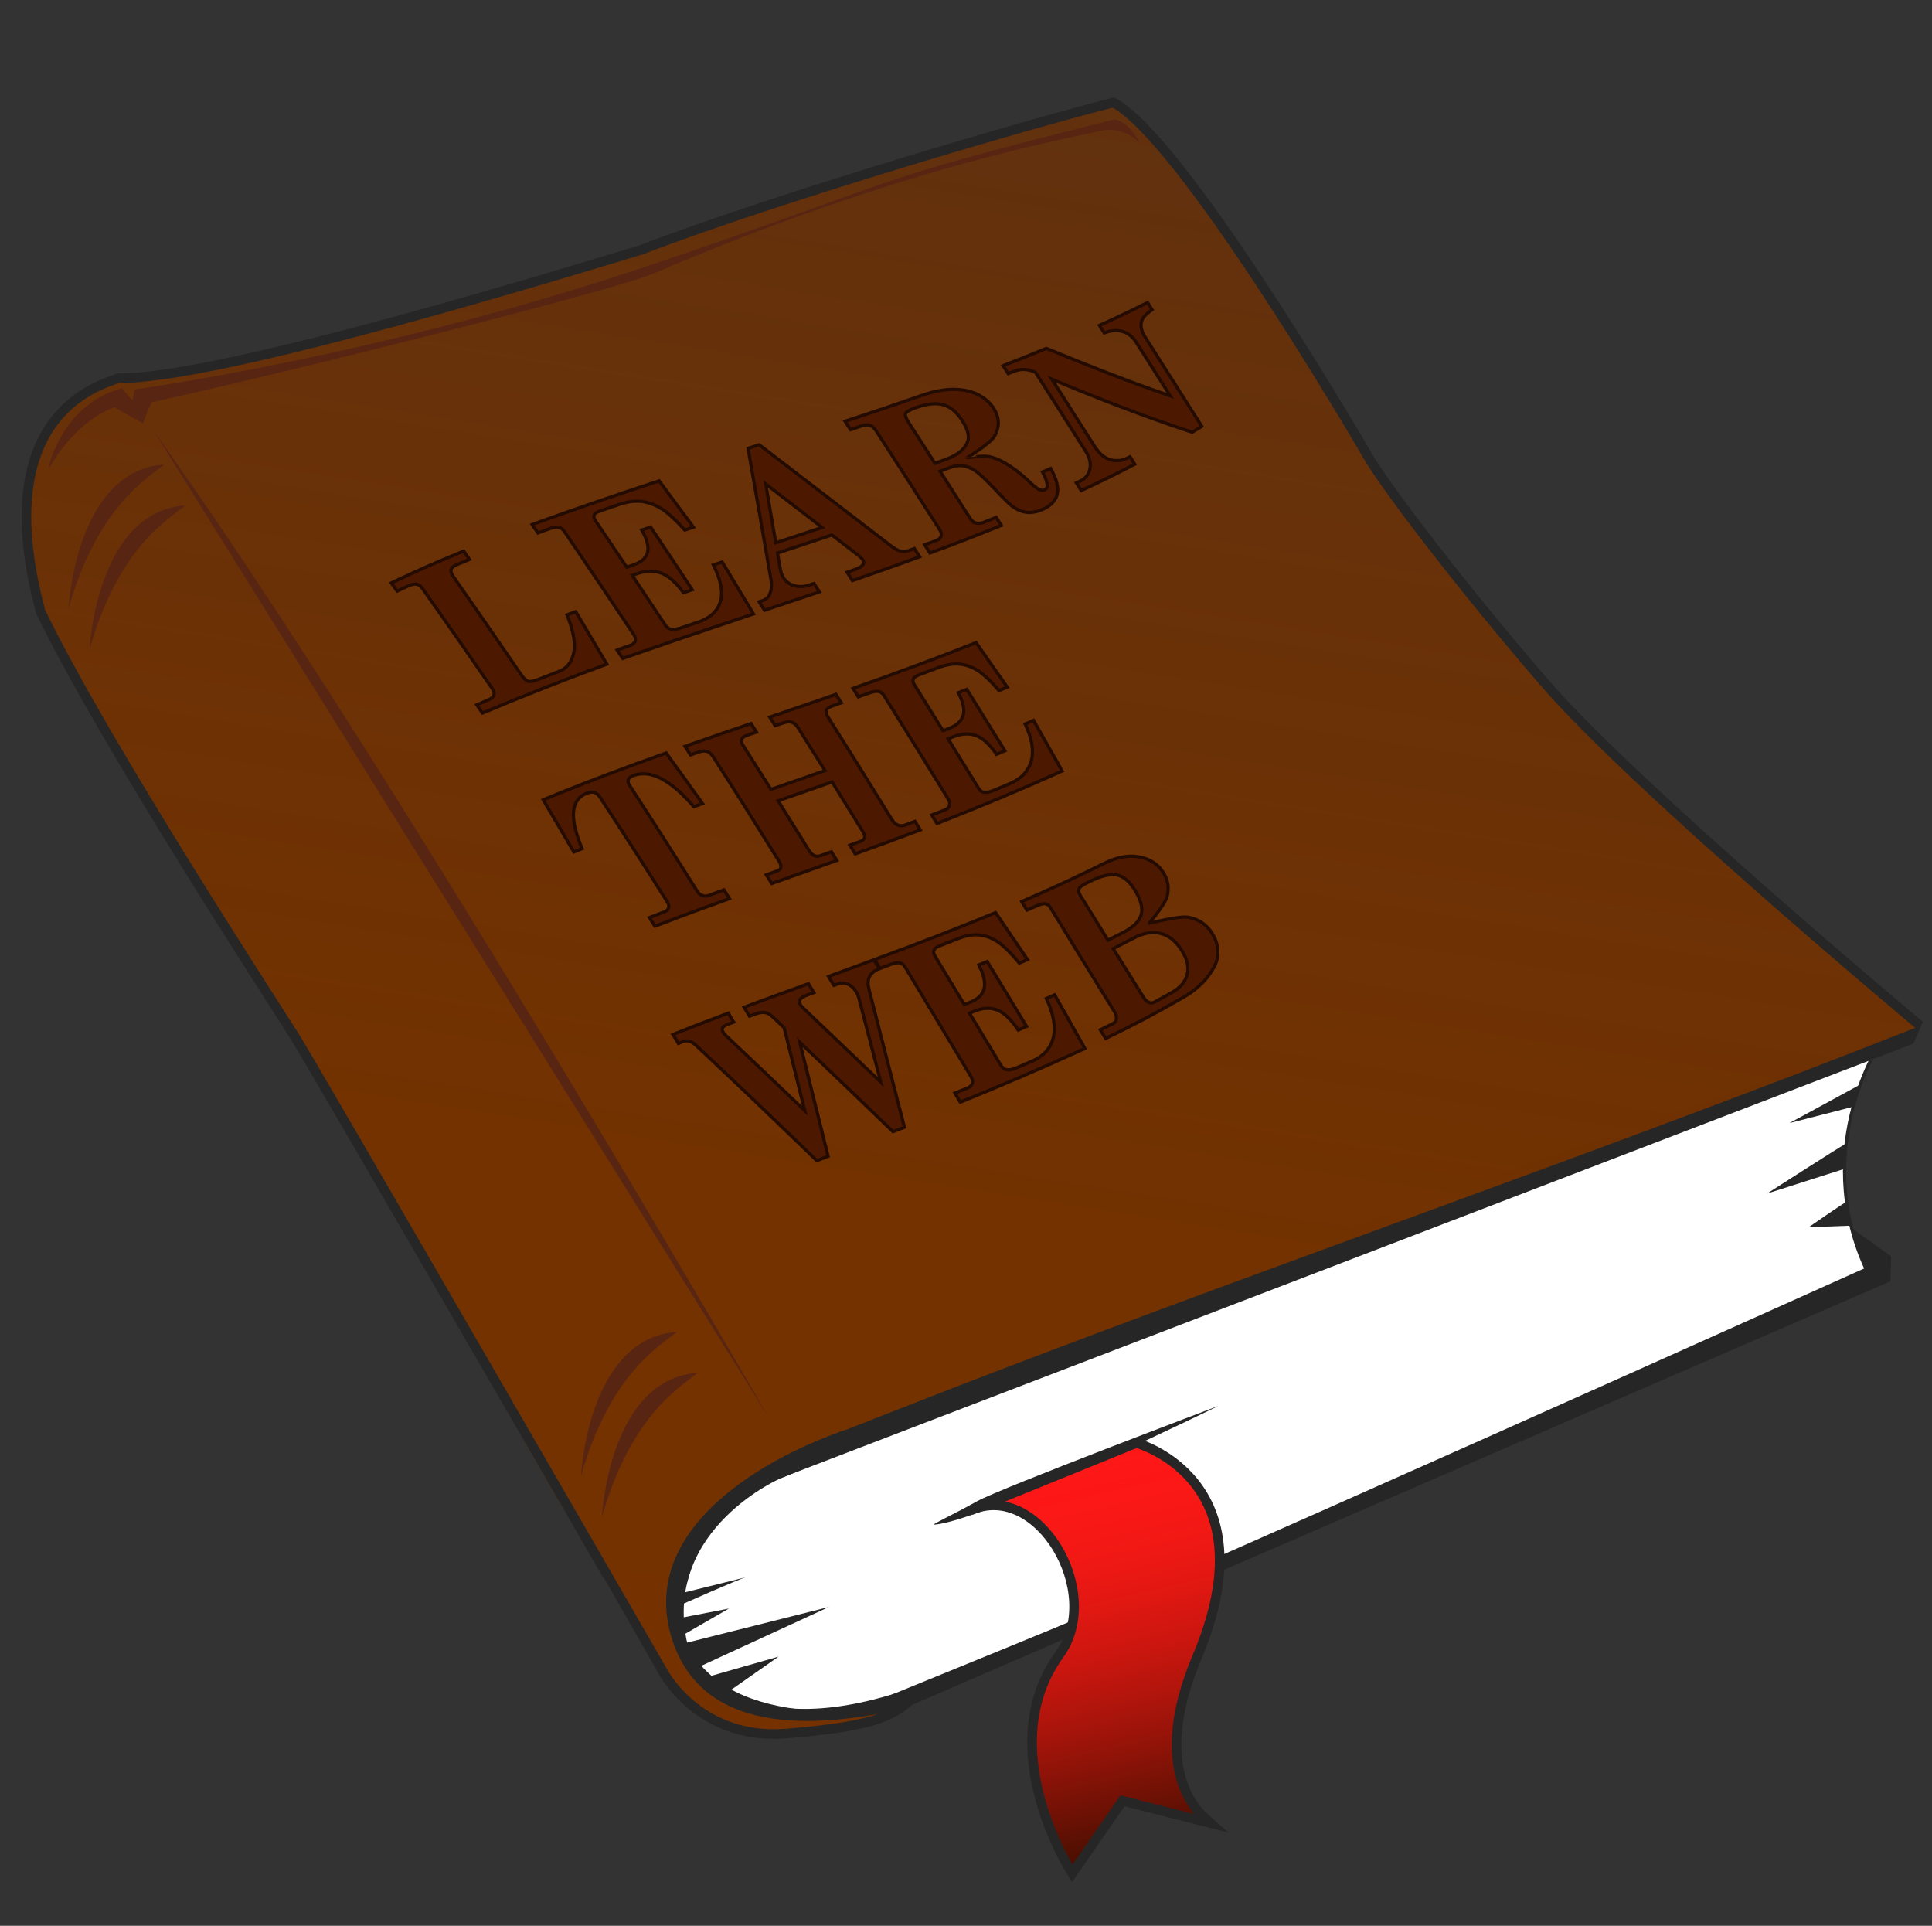 <?xml version="1.0" encoding="utf-8"?>
<!-- Generator: Adobe Illustrator 15.0.2, SVG Export Plug-In . SVG Version: 6.00 Build 0)  -->
<!DOCTYPE svg PUBLIC "-//W3C//DTD SVG 1.1//EN" "http://www.w3.org/Graphics/SVG/1.1/DTD/svg11.dtd">
<svg version="1.1" id="Layer_1" xmlns="http://www.w3.org/2000/svg" xmlns:xlink="http://www.w3.org/1999/xlink" x="0px" y="0px"
	 width="603px" height="601px" viewBox="0 0 603 601" enable-background="new 0 0 603 601" xml:space="preserve">
<rect x="0" y="0" width="603" height="601" fill="#333333" stroke="none"/>
<g>
	<polygon fill="#262626" points="590.23,392.087 536.738,353.496 542.021,418.052 	"/>
	<path fill="#FFFFFF" stroke="#262626" stroke-miterlimit="10" d="M586.199,326.562c0,0-22.088,34.312-2.178,72.7
		c-26.065,16.659-317.896,135.122-317.896,135.122s-59.003,5.489-54.295-39.612c1.018-9.745,9.333-24.6,22.237-29.983
		c77.179-32.205,339.478-133.147,339.478-133.147L586.199,326.562z"/>
	<path fill="#262626" d="M598.56,320.37l-1.411,5.36L244.137,461.104c0,0-37.256,15.781-29.75,51.287
		c1.922,8.2,19.981,35.271,78.731,11.148c58.75-24.122,297.112-131.452,297.112-131.452l-0.177,7.791L279.886,534.15
		c0,0-65.524,25.009-75.236-27.697c-9.711-52.705,20.908-50.969,45.047-61.33C273.837,434.761,600.337,319.91,598.56,320.37z"/>
	<g>
		
			<linearGradient id="SVGID_1_" gradientUnits="userSpaceOnUse" x1="254.795" y1="58.821" x2="335.971" y2="571.343" gradientTransform="matrix(1 0 0 -1 0 602)">
			<stop  offset="0" style="stop-color:#753200"/>
			<stop  offset="0.331" style="stop-color:#733200"/>
			<stop  offset="1" style="stop-color:#733000;stop-opacity:0.73"/>
		</linearGradient>
		<path fill="url(#SVGID_1_)" d="M281.895,533.308c-26.725,5.928-64.662,9.188-72.974-24.71
			c-7.689-32.662,30.182-53.997,55.9-62.685c15.481-6.049,30.938-12.163,46.47-18.082c95.562-36.541,192.376-69.85,287.523-107.463
			C542,272.452,484.025,224.512,440.735,163.406c-31.349-44.25-50.689-94.506-92.384-130.788
			C243.02,57.543,145.032,104.927,36.725,118.469c-35.967,12.599-33.478,50.396-21.44,80.11
			c15.896,28.391,32.972,56.019,50.653,83.327c51.56,79.63,95.344,170.353,144.33,244.814c9.311,14.153,31.139,15.006,46.885,13.763
			C281.131,538.589,281.895,533.308,281.895,533.308z"/>
	</g>
	<path fill="#592513" d="M21.379,189.997c0,0,2.033-43.06,29.94-45.053C46.494,149.041,30.528,157.613,21.379,189.997z"/>
	<path fill="#592513" d="M27.922,202.763c0,0,2.033-43.06,29.94-45.053C53.037,161.806,37.071,170.379,27.922,202.763z"/>
	<path fill="#592513" d="M181.328,460.695c0,0,2.033-43.062,29.94-45.053C206.443,419.738,190.477,428.312,181.328,460.695z"/>
	<path fill="#592513" d="M187.871,473.461c0,0,2.033-43.06,29.94-45.053C212.986,432.504,197.02,441.077,187.871,473.461z"/>
	<g>
		<g>
			<path fill="#4D1800" stroke="#230B01" stroke-miterlimit="10" d="M123.941,184.469c-0.723-1.019-1.084-1.53-1.808-2.549
				c8.95-4.228,13.472-6.193,22.591-9.939c0.725,1.04,1.086,1.561,1.81,2.6c-1.538,0.629-2.306,0.947-3.839,1.588
				c-1.098,0.458-1.73,0.977-1.896,1.551c-0.167,0.576,0.055,1.299,0.662,2.17c7.104,10.159,14.158,20.354,21.144,30.595
				c0.85,1.247,1.6,1.958,2.251,2.135c0.651,0.177,1.753-0.043,3.307-0.653c2.544-1,3.817-1.49,6.371-2.464
				c2.377-0.906,3.887-2.799,4.526-5.689c0.638-2.889-0.054-6.863-2.099-11.93c1.088-0.401,1.633-0.601,2.723-0.998
				c3.911,6.547,5.854,9.82,9.719,16.381c-13.069,4.811-25.986,9.858-38.818,15.27c-0.708-1.028-1.061-1.541-1.77-2.567
				c1.533-0.669,2.3-1,3.837-1.656c0.847-0.362,1.35-0.837,1.505-1.427c0.156-0.59-0.021-1.255-0.53-1.994
				c-7.19-10.451-14.449-20.854-21.753-31.226c-0.53-0.753-1.139-1.199-1.823-1.338c-0.684-0.139-1.568,0.038-2.652,0.536
				C126.012,183.5,125.321,183.821,123.941,184.469z"/>
			<path fill="#4D1800" stroke="#230B01" stroke-miterlimit="10" d="M166.088,163.682c13.146-4.742,26.351-9.248,39.625-13.616
				c4.321,5.801,6.468,8.69,10.729,14.461c-1.085,0.354-1.627,0.533-2.712,0.889c-2.944-3.265-5.415-5.509-7.396-6.727
				c-1.979-1.216-4.004-1.949-6.07-2.197c-2.066-0.247-4.355,0.047-6.862,0.89c-2.492,0.836-3.736,1.257-6.222,2.106
				c-0.964,0.33-1.542,0.746-1.734,1.245c-0.192,0.5-0.077,1.062,0.347,1.688c3.952,5.842,5.916,8.755,9.819,14.581
				c0.845-0.289,1.267-0.433,2.112-0.721c2.429-0.828,3.886-2.105,4.365-3.845c0.479-1.739-0.112-4.079-1.786-7.028
				c1.108-0.37,1.662-0.557,2.771-0.925c5.242,7.84,7.84,11.749,12.993,19.568c-1.101,0.367-1.652,0.55-2.753,0.918
				c-2.321-3.177-4.604-5.204-6.832-6.078c-2.229-0.873-4.703-0.852-7.416,0.071c-0.697,0.237-1.046,0.357-1.743,0.595
				c4.153,6.21,6.216,9.312,10.318,15.525c0.451,0.682,0.985,1.097,1.595,1.231c0.917,0.201,1.995,0.087,3.213-0.325
				c2.167-0.734,3.25-1.099,5.42-1.829c3.718-1.249,6.035-3.372,6.949-6.374c0.913-3.001,0.198-6.827-2.171-11.487
				c1.105-0.364,1.659-0.546,2.764-0.91c3.934,6.486,5.885,9.726,9.766,16.209c-13.639,4.549-27.254,9.15-40.826,13.897
				c-0.7-1.054-1.049-1.583-1.75-2.636c1.609-0.572,2.414-0.854,4.025-1.421c0.909-0.319,1.457-0.778,1.643-1.379
				c0.187-0.601,0.034-1.27-0.456-2.007c-7.166-10.792-14.409-21.532-21.701-32.239c-0.463-0.681-1.044-1.097-1.743-1.247
				c-0.698-0.15-1.667-0.001-2.909,0.448c-1.428,0.517-2.142,0.776-3.567,1.3C167.173,165.262,166.811,164.736,166.088,163.682z"/>
			<path fill="#4D1800" stroke="#230B01" stroke-miterlimit="10" d="M236.961,138.806c13.767,10.554,27.53,21.113,41.295,31.669
				c1.148,0.867,2.123,1.383,2.923,1.551c0.801,0.169,1.664,0.086,2.588-0.247c0.651-0.235,0.978-0.354,1.629-0.59
				c0.656,1.03,0.983,1.544,1.638,2.573c-8.343,3.051-12.547,4.526-20.975,7.43c-0.669-1.044-1.004-1.566-1.674-2.61
				c0.791-0.271,1.186-0.407,1.976-0.679c1.561-0.537,2.531-1.066,2.915-1.587c0.384-0.52,0.409-1.041,0.073-1.563
				c-0.263-0.41-0.69-0.844-1.281-1.303c-3.357-2.591-5.042-3.892-8.429-6.503c-6.773,2.276-10.17,3.397-16.964,5.635
				c0.276,1.627,0.413,2.441,0.688,4.069c0.28,1.695,0.655,2.901,1.12,3.618c0.795,1.226,1.928,2.06,3.4,2.497
				c1.472,0.437,3.054,0.372,4.744-0.197c0.575-0.193,0.862-0.289,1.436-0.482c0.676,1.05,1.015,1.574,1.69,2.624
				c-6.844,2.314-10.274,3.456-17.131,5.74c-0.684-1.055-1.026-1.583-1.711-2.639c0.392-0.13,0.588-0.196,0.98-0.326
				c1.103-0.366,1.865-1.011,2.286-1.931c0.595-1.3,0.764-2.769,0.499-4.401c-2.371-13.753-4.771-27.5-7.205-41.242
				C234.868,139.468,235.565,139.248,236.961,138.806z M238.986,151.044c1.271,7.343,1.898,11.01,3.146,18.348
				c5.794-1.902,8.69-2.856,14.471-4.783C249.617,159.223,246.094,156.509,238.986,151.044z"/>
			<path fill="#4D1800" stroke="#230B01" stroke-miterlimit="10" d="M263.753,131.474c9.538-3.122,14.289-4.706,23.696-7.984
				c3.818-1.331,7.201-1.991,10.153-1.975c2.953,0.017,5.485,0.551,7.607,1.618c2.121,1.065,3.761,2.503,4.93,4.324
				c1.865,2.911,1.922,5.828,0.193,8.762c-1.314,2.232-8.458,6.618-8.458,6.618c0.007,0.02,4.649-0.669,6.36-0.405
				c1.711,0.265,3.508,0.942,5.383,2.027c2.466,1.427,4.955,3.309,7.414,5.651c1.574,1.5,2.682,2.401,3.328,2.683
				s1.199,0.322,1.662,0.121c1.273-0.554,1.063-2.421-0.635-5.601c1.021-0.44,1.529-0.662,2.547-1.106
				c1.87,3.336,2.545,6.016,2.035,8.045c-0.509,2.032-2.037,3.622-4.605,4.74c-1.832,0.798-3.528,1.084-5.084,0.865
				c-1.555-0.22-3.053-0.899-4.484-1.976c-0.827-0.623-2.477-2.222-4.912-4.819c-2.848-3.036-4.941-5.036-6.266-5.964
				c-1.322-0.928-2.633-1.498-3.928-1.705s-2.635-0.054-4.016,0.459c-1.31,0.486-1.965,0.727-3.278,1.208
				c3.826,5.966,5.721,8.938,9.488,14.863c0.415,0.653,0.948,1.083,1.574,1.25c0.861,0.231,1.718,0.175,2.507-0.137
				c1.586-0.627,2.376-0.943,3.956-1.579c0.636,1.002,0.954,1.502,1.589,2.503c-8.812,3.586-13.276,5.298-22.262,8.623
				c-0.653-1.026-0.979-1.54-1.634-2.566c1.395-0.512,2.091-0.769,3.482-1.286c0.899-0.334,1.441-0.802,1.627-1.405
				c0.185-0.602,0.031-1.286-0.459-2.055c-6.562-10.302-13.171-20.573-19.82-30.818c-0.555-0.854-1.178-1.409-1.869-1.665
				c-0.69-0.256-1.436-0.254-2.236,0.012c-1.551,0.516-2.329,0.774-3.882,1.287C264.776,133.042,264.435,132.519,263.753,131.474z
				 M291.813,144.595c1.509-0.548,2.263-0.825,3.767-1.38c3.327-1.226,5.464-2.991,6.376-5.24c0.688-1.702,0.138-3.959-1.652-6.746
				c-1.651-2.569-3.578-4.19-5.779-4.868c-2.202-0.678-5.074-0.393-8.627,0.844c-1.909,0.665-2.99,1.268-3.233,1.814
				s0.058,1.475,0.903,2.782C286.892,136.94,288.54,139.497,291.813,144.595z"/>
			<path fill="#4D1800" stroke="#230B01" stroke-miterlimit="10" d="M313.066,114.114c5.451-2.104,8.152-3.178,13.5-5.385
				c12.785,5.239,25.599,10.338,38.673,14.821c-4.229-6.671-6.363-10.033-10.689-16.833c-1.067-1.677-2.461-2.763-4.186-3.268
				c-1.726-0.505-3.625-0.354-5.708,0.453c-0.6-0.938-0.897-1.407-1.498-2.348c6.104-2.77,9.111-4.196,15.003-7.146
				c0.577,0.907,0.866,1.361,1.44,2.265c-1.922,1.235-3.057,2.523-3.373,3.876c-0.317,1.354,0.094,2.928,1.225,4.708
				c5.889,9.266,11.77,18.538,17.646,27.811c-1.205,0.736-1.811,1.101-3.024,1.826c-14.826-4.881-29.397-10.521-43.786-16.563
				c5.38,8.422,8.027,12.586,13.27,20.859c1.5,2.369,3.187,3.805,5.049,4.295c1.863,0.491,3.66,0.29,5.395-0.596
				c0.275-0.142,0.413-0.211,0.688-0.353c0.592,0.934,0.888,1.4,1.477,2.332c-6.57,3.424-9.92,5.066-16.707,8.235
				c-0.609-0.964-0.913-1.447-1.523-2.413c0.469-0.215,0.703-0.322,1.17-0.539c1.666-0.775,2.682-2.038,3.056-3.771
				c0.373-1.733-0.033-3.539-1.228-5.424c-5.25-8.279-10.509-16.553-15.799-24.807c-2.3-1.018-4.478-1.128-6.521-0.321
				c-0.78,0.308-1.17,0.46-1.952,0.766C314.023,115.603,313.705,115.107,313.066,114.114z"/>
			<path fill="#4D1800" stroke="#230B01" stroke-miterlimit="10" d="M169.539,249.607c12.654-5.233,25.478-10.044,38.384-14.618
				c4.56,6.287,6.828,9.443,11.351,15.789c-1.085,0.384-1.626,0.577-2.711,0.963c-2.843-3.235-5.395-5.631-7.654-7.2
				c-2.258-1.567-4.304-2.521-6.132-2.859c-1.828-0.338-3.517-0.222-5.065,0.348c-0.894,0.328-1.434,0.749-1.621,1.254
				c-0.188,0.507-0.064,1.092,0.369,1.759c7.13,10.95,14.162,21.965,21.108,33.032c0.403,0.644,0.934,1.098,1.594,1.36
				c0.66,0.263,1.275,0.291,1.846,0.083c1.983-0.721,2.974-1.08,4.96-1.795c0.68,1.089,1.021,1.635,1.7,2.727
				c-9.343,3.364-14.002,5.062-23.261,8.617c-0.685-1.087-1.027-1.63-1.713-2.715c1.874-0.721,2.812-1.079,4.689-1.789
				c0.704-0.267,1.137-0.675,1.296-1.229c0.16-0.554,0.033-1.163-0.385-1.824c-6.929-10.983-13.95-21.908-21.067-32.77
				c-0.497-0.759-1.078-1.237-1.737-1.433c-0.66-0.196-1.444-0.117-2.351,0.236c-5.027,1.958-5.49,7.72-1.453,17.303
				c-1.032,0.416-1.549,0.627-2.58,1.048C175.291,259.342,173.38,256.085,169.539,249.607z"/>
			<path fill="#4D1800" stroke="#230B01" stroke-miterlimit="10" d="M213.798,232.917c8.22-2.883,12.346-4.292,20.601-7.114
				c0.68,1.064,1.018,1.599,1.697,2.664c-1.216,0.417-1.822,0.624-3.038,1.041c-0.863,0.296-1.39,0.699-1.579,1.206
				c-0.188,0.506-0.088,1.068,0.302,1.681c3.548,5.567,5.315,8.357,8.84,13.959c6.747-2.341,10.125-3.508,16.873-5.872
				c-3.309-5.292-4.967-7.93-8.298-13.197c-0.639-1.01-1.312-1.639-2.017-1.885c-0.705-0.246-1.59-0.186-2.654,0.179
				c-1.036,0.355-1.555,0.533-2.591,0.888c-0.677-1.065-1.015-1.597-1.692-2.662c8.27-2.825,12.411-4.233,20.669-7.107
				c0.668,1.058,1.003,1.587,1.67,2.645c-1.106,0.387-1.66,0.579-2.767,0.964c-1.062,0.37-1.694,0.82-1.895,1.353
				c-0.201,0.534-0.051,1.201,0.453,1.999c6.71,10.642,13.356,21.325,19.95,32.04c0.58,0.942,1.224,1.548,1.934,1.816
				c0.71,0.269,1.471,0.252,2.28-0.048c1.219-0.454,1.827-0.682,3.044-1.14c0.658,1.071,0.987,1.606,1.645,2.678
				c-8.1,3.063-12.167,4.543-20.303,7.471c-0.666-1.084-1-1.624-1.667-2.706c1.235-0.442,1.853-0.666,3.087-1.11
				c0.851-0.307,1.346-0.71,1.485-1.21c0.14-0.499-0.059-1.184-0.596-2.054c-3.803-6.17-5.707-9.245-9.528-15.374
				c-6.738,2.372-10.113,3.542-16.852,5.887c3.86,6.156,5.784,9.246,9.624,15.453c0.518,0.836,1.075,1.386,1.671,1.649
				c0.597,0.263,1.202,0.286,1.815,0.069c1.413-0.501,2.12-0.753,3.533-1.256c0.669,1.084,1.004,1.629,1.673,2.715
				c-8.127,2.901-12.195,4.325-20.311,7.203c-0.676-1.091-1.015-1.636-1.69-2.726c1.304-0.462,1.958-0.693,3.263-1.154
				c0.751-0.266,1.182-0.65,1.292-1.151c0.11-0.502-0.1-1.183-0.632-2.04c-6.705-10.808-13.483-21.569-20.339-32.282
				c-0.637-0.994-1.318-1.616-2.042-1.868c-0.724-0.251-1.597-0.199-2.617,0.158c-1.032,0.36-1.547,0.54-2.578,0.902
				C214.829,234.514,214.485,233.981,213.798,232.917z"/>
			<path fill="#4D1800" stroke="#230B01" stroke-miterlimit="10" d="M266.235,214.836c12.89-4.521,25.714-9.233,38.406-14.287
				c3.907,5.561,5.85,8.336,9.727,13.887c-1.025,0.432-1.539,0.647-2.567,1.074c-2.698-3.117-4.967-5.236-6.806-6.355
				c-1.838-1.118-3.734-1.755-5.685-1.914c-1.951-0.158-4.133,0.225-6.549,1.145c-2.4,0.914-3.603,1.365-6.011,2.263
				c-0.934,0.348-1.501,0.771-1.701,1.271c-0.201,0.501-0.107,1.062,0.28,1.679c3.611,5.767,5.409,8.653,8.996,14.434
				c0.816-0.314,1.223-0.473,2.038-0.789c2.343-0.91,3.759-2.263,4.258-4.041c0.499-1.776-0.004-4.116-1.517-7.017
				c1.063-0.417,1.592-0.625,2.653-1.045c4.77,7.658,7.143,11.489,11.883,19.166c-1.048,0.441-1.57,0.661-2.621,1.098
				c-2.146-3.116-4.27-5.062-6.367-5.849c-2.102-0.787-4.458-0.663-7.072,0.358c-0.672,0.263-1.007,0.393-1.68,0.655
				c3.821,6.167,5.725,9.255,9.532,15.444c0.418,0.679,0.922,1.081,1.502,1.191c0.873,0.166,1.902,0.001,3.069-0.481
				c2.077-0.859,3.115-1.292,5.185-2.17c3.545-1.505,5.754-3.861,6.653-7.007c0.899-3.147,0.276-7.012-1.868-11.59
				c1.043-0.453,1.562-0.683,2.603-1.141c3.582,6.306,5.37,9.465,8.952,15.79c-12.906,5.81-25.906,11.238-39.08,16.411
				c-0.655-1.068-0.981-1.602-1.637-2.669c1.569-0.6,2.351-0.901,3.917-1.509c0.884-0.342,1.422-0.823,1.614-1.441
				c0.192-0.617,0.059-1.299-0.397-2.041c-6.64-10.796-13.319-21.568-20.054-32.304c-0.425-0.678-0.975-1.094-1.646-1.246
				c-0.671-0.151-1.614-0.01-2.834,0.424c-1.404,0.5-2.106,0.75-3.511,1.246C267.233,216.419,266.901,215.891,266.235,214.836z"/>
			<path fill="#4D1800" stroke="#230B01" stroke-miterlimit="10" d="M210.022,322.839c6.883-2.732,10.343-4.053,17.281-6.656
				c0.681,1.116,1.021,1.676,1.701,2.794c-0.653,0.245-0.979,0.367-1.631,0.613c-1.029,0.389-1.646,0.776-1.852,1.163
				c-0.207,0.388-0.156,0.829,0.149,1.331c0.219,0.361,0.538,0.747,0.955,1.158c8.216,7.756,16.394,15.548,24.543,23.373
				c-2.603-10.461-3.89-15.643-6.445-25.913c-1.458-1.378-2.188-2.067-3.646-3.441c-0.759-0.702-1.473-1.111-2.142-1.234
				c-0.885-0.163-1.854-0.058-2.903,0.332c-0.84,0.311-1.26,0.469-2.1,0.779c-0.68-1.118-1.02-1.677-1.699-2.793
				c8.014-2.974,12.038-4.429,20.095-7.353c0.675,1.113,1.012,1.673,1.687,2.788c-0.742,0.271-1.112,0.401-1.854,0.673
				c-1.354,0.492-2.173,0.988-2.459,1.482c-0.287,0.496-0.24,1.054,0.135,1.676c0.157,0.261,0.376,0.523,0.656,0.789
				c8.154,7.754,16.289,15.526,24.41,23.315c-2.736-10.472-4.088-15.662-6.767-25.955c-0.187-0.786-0.479-1.51-0.877-2.169
				c-0.734-1.218-1.618-2.039-2.651-2.465c-1.033-0.426-2.07-0.451-3.108-0.073c-0.494,0.181-0.74,0.271-1.233,0.449
				c-0.673-1.114-1.009-1.67-1.682-2.782c5.666-2.058,8.501-3.087,14.17-5.177c0.669,1.106,1.003,1.658,1.673,2.767
				c-1.544,0.621-2.569,1.453-3.072,2.502c-0.504,1.051-0.55,2.352-0.139,3.907c3.674,14.362,7.357,28.724,11.061,43.078
				c-1.43,0.549-2.143,0.821-3.572,1.367c-9.676-9.328-19.36-18.649-29.094-27.918c2.945,11.873,5.889,23.745,8.844,35.615
				c-1.412,0.538-2.116,0.81-3.525,1.349c-12.473-12.079-25.011-24.081-37.672-35.963c-0.785-0.737-1.502-1.184-2.148-1.339
				c-0.647-0.156-1.317-0.097-2.013,0.177c-0.545,0.216-0.818,0.321-1.362,0.538C211.05,324.509,210.707,323.952,210.022,322.839z"
				/>
			<path fill="#4D1800" stroke="#230B01" stroke-miterlimit="10" d="M272.99,299.458c12.663-4.657,25.268-9.479,37.734-14.643
				c3.98,5.851,5.974,8.781,9.971,14.65c-1.02,0.442-1.528,0.662-2.549,1.099c-2.763-3.302-5.064-5.542-6.916-6.732
				c-1.853-1.189-3.748-1.874-5.688-2.057s-4.1,0.2-6.477,1.141c-2.363,0.936-3.546,1.399-5.913,2.318
				c-0.918,0.356-1.475,0.793-1.664,1.315c-0.19,0.523-0.089,1.108,0.305,1.759c3.664,6.062,5.498,9.104,9.178,15.208
				c0.805-0.32,1.208-0.482,2.013-0.807c2.312-0.931,3.697-2.337,4.16-4.195c0.461-1.856-0.09-4.316-1.648-7.373
				c1.05-0.426,1.572-0.64,2.622-1.069c4.894,8.076,7.343,12.128,12.282,20.26c-1.043,0.45-1.562,0.677-2.605,1.122
				c-2.223-3.302-4.386-5.37-6.5-6.222c-2.113-0.852-4.463-0.75-7.046,0.293c-0.665,0.269-0.997,0.401-1.662,0.669
				c3.929,6.517,5.896,9.784,9.856,16.344c0.435,0.719,0.951,1.148,1.535,1.271c0.877,0.186,1.906,0.024,3.067-0.469
				c2.065-0.878,3.099-1.318,5.16-2.216c3.531-1.535,5.7-3.983,6.526-7.281c0.828-3.299,0.104-7.375-2.164-12.214
				c1.039-0.463,1.559-0.694,2.596-1.163c3.757,6.676,5.645,10.025,9.453,16.734c-12.85,5.899-25.796,11.445-38.896,16.766
				c-0.678-1.132-1.016-1.7-1.693-2.831c1.55-0.614,2.323-0.924,3.872-1.546c0.874-0.352,1.401-0.852,1.579-1.499
				c0.178-0.646,0.029-1.362-0.442-2.148c-6.831-11.37-13.655-22.745-20.51-34.103c-0.431-0.714-0.977-1.149-1.64-1.313
				c-0.664-0.165-1.59-0.023-2.785,0.422c-1.375,0.513-2.063,0.768-3.438,1.277C273.994,301.117,273.659,300.564,272.99,299.458z"/>
			<path fill="#4D1800" stroke="#230B01" stroke-miterlimit="10" d="M318.882,281.363c8.673-3.737,17.251-7.694,25.704-11.904
				c3.941-1.968,7.586-2.659,10.951-2.041c3.367,0.619,5.88,2.24,7.566,4.924c1.482,2.359,1.86,4.86,1.131,7.497
				c-0.73,2.638-5.555,8.268-5.555,8.268c0.066,0.11,9.32-2.425,12.396-1.814c3.076,0.611,5.449,2.21,7.148,4.849
				c1.5,2.33,2.106,4.766,1.812,7.313c-0.21,1.81-1.242,3.945-3.108,6.377c-1.865,2.432-4.488,4.649-7.89,6.594
				c-9.454,5.407-14.263,7.915-23.952,12.663c-0.669-1.079-1.002-1.617-1.669-2.696c1.556-0.756,2.332-1.14,3.882-1.91
				c0.664-0.33,1.047-0.788,1.133-1.357c0.115-0.774-0.076-1.559-0.553-2.325c-6.777-10.915-13.5-21.864-20.208-32.822
				c-0.303-0.495-0.761-0.798-1.379-0.91c-0.617-0.11-1.438,0.061-2.46,0.512c-1.327,0.587-1.991,0.878-3.321,1.457
				C319.859,282.965,319.534,282.432,318.882,281.363z M345.799,293.416c1.896-0.945,2.84-1.424,4.725-2.393
				c3.238-1.665,5.119-3.565,5.67-5.635c0.554-2.069-0.129-4.633-2.034-7.69c-1.653-2.653-3.493-4.192-5.525-4.636
				s-4.922,0.278-8.696,2.107c-1.801,0.873-2.854,1.576-3.144,2.125c-0.288,0.55-0.172,1.247,0.349,2.092
				C340.591,284.991,342.32,287.798,345.799,293.416z M347.428,296.049c3.778,6.094,5.68,9.141,9.508,15.242
				c0.498,0.794,1.047,1.312,1.646,1.546c0.6,0.234,1.191,0.196,1.773-0.119c2.16-1.167,3.235-1.759,5.383-2.961
				c2.629-1.472,4.221-3.376,4.802-5.661c0.58-2.287-0.002-4.802-1.744-7.542c-1.823-2.868-4.004-4.604-6.562-5.243
				c-2.56-0.639-5.371-0.139-8.448,1.474C351.251,294.111,349.979,294.765,347.428,296.049z"/>
		</g>
	</g>
	<polyline fill="#262626" points="580.432,338.56 558.5,350.5 578,345.5 	"/>
	<path fill="#262626" d="M576.047,375.246C575.462,375.392,564.5,383,564.5,383l13.25-0.5"/>
	<path fill="#262626" d="M576,357c-0.585,0.146-24.5,15.5-24.5,15.5l24.25-7.75"/>
</g>
<path fill="#262626" d="M213.5,497c0,0,21.25-5.25,19.25-4.75s-19.794,8.397-19.794,8.397L212,505l15.5-3l-14.544,8.399l1.044,2.352
	l0,0l44.75-11.251l-39.987,18.429L222,523l21-6l-16.197,11.341l3.441,2.159l2.439,1.19l-5.435-2.383c0,0-9.249,2.191-16.249-16.809
	c-0.5-19,6.5-29,6.5-29L213.5,497z"/>
<path fill="none" stroke="#262626" stroke-width="3" stroke-miterlimit="10" d="M283.763,530.855C277.899,536.256,270,539,245.5,541
	c-27.947,2.281-39-20-39-20S99.052,334.754,92,323.5c-7.014-11.192-59.159-91.068-79.25-132.417C-3.75,130.083,30,120.5,37,118
	c32,0.5,144.5-34.5,163-40c44.5-17,123.5-40,147.5-46c21,11,74,101,79.5,110.5s29.5,41,55,70.5c28.5,33,117.31,107.12,117.31,107.12
	"/>
<path fill="#262626" d="M291.714,475.812c-1.425,0.123,5.878-3.163,13.112-7.232c7.236-4.069,75.508-29.842,75.508-29.842l0,0
	C380.334,438.738,307.538,474.458,291.714,475.812z"/>
<path fill="#262626" d="M600.143,319.041l-2.994,6.689c0,0-2.195-0.936-1.857-1.048
	C595.629,324.571,600.143,319.041,600.143,319.041z"/>
<path fill="#FF3600" d="M303.296,472.071l51.668-21c0,0,42.332,11.334,19,66.667c-16.438,38.979,3.597,51.324,4.332,52l-27.666-7
	l-15.666,22.667c0,0-25.336-38.872-4-68.334C344.964,497.738,324.296,462.737,303.296,472.071z"/>
<path fill="#592513" d="M15.221,146.292c-0.598,1.042,3.495-19.972,22.871-25.149c3.629,4.696,3.306,3.36,3.306,3.36l0.69-2.995
	c0,0,76.753-10.38,160.652-38.703c83.898-28.323,64.542-25.479,145.039-45.496c4.994,0.708,7.939,7.397,7.939,7.397
	s-4.621-5.704-12.637-3.769c-8.018,1.935-61.759,11.168-139.364,44.542C189.004,91.36,91.135,115.903,47.389,125.55
	c-2.032,3.983-2.72,6.645-2.72,6.645l-8.959-5.072C35.71,127.125,24.35,130.365,15.221,146.292z"/>
<linearGradient id="SVGID_2_" gradientUnits="userSpaceOnUse" x1="336.083" y1="148.195" x2="364.515" y2="25.043" gradientTransform="matrix(1 0 0 -1 0 602)">
	<stop  offset="0" style="stop-color:#FF1717"/>
	<stop  offset="0.133" style="stop-color:#FB1717;stop-opacity:0.964"/>
	<stop  offset="0.26" style="stop-color:#F01616;stop-opacity:0.93"/>
	<stop  offset="0.384" style="stop-color:#DD1414;stop-opacity:0.896"/>
	<stop  offset="0.506" style="stop-color:#C21111;stop-opacity:0.863"/>
	<stop  offset="0.627" style="stop-color:#9F0E0E;stop-opacity:0.831"/>
	<stop  offset="0.748" style="stop-color:#740A0A;stop-opacity:0.798"/>
	<stop  offset="0.867" style="stop-color:#420606;stop-opacity:0.766"/>
	<stop  offset="0.984" style="stop-color:#090101;stop-opacity:0.734"/>
	<stop  offset="1" style="stop-color:#000000;stop-opacity:0.73"/>
</linearGradient>
<path fill="url(#SVGID_2_)" d="M302.332,470.668l51.668-21c0,0,42.332,11.334,19,66.667c-16.438,38.979,3.596,51.324,4.332,52
	l-27.666-7L334,584.002c0,0-25.336-38.872-4-68.334C344,496.335,323.332,461.334,302.332,470.668z"/>
<path fill="none" stroke="#262626" stroke-width="3" stroke-miterlimit="10" d="M303,471.333l51.667-21c0,0,42.333,11.334,19,66.667
	c-16.437,38.979,3.597,51.324,4.333,52l-27.666-7l-15.667,22.667c0,0-25.335-38.872-4-68.334C344.667,497,324,461.999,303,471.333z"
	/>
<path fill="#592513" d="M48,134.5l192,308C240,442.5,122.5,238.5,48,134.5z"/>
</svg>
